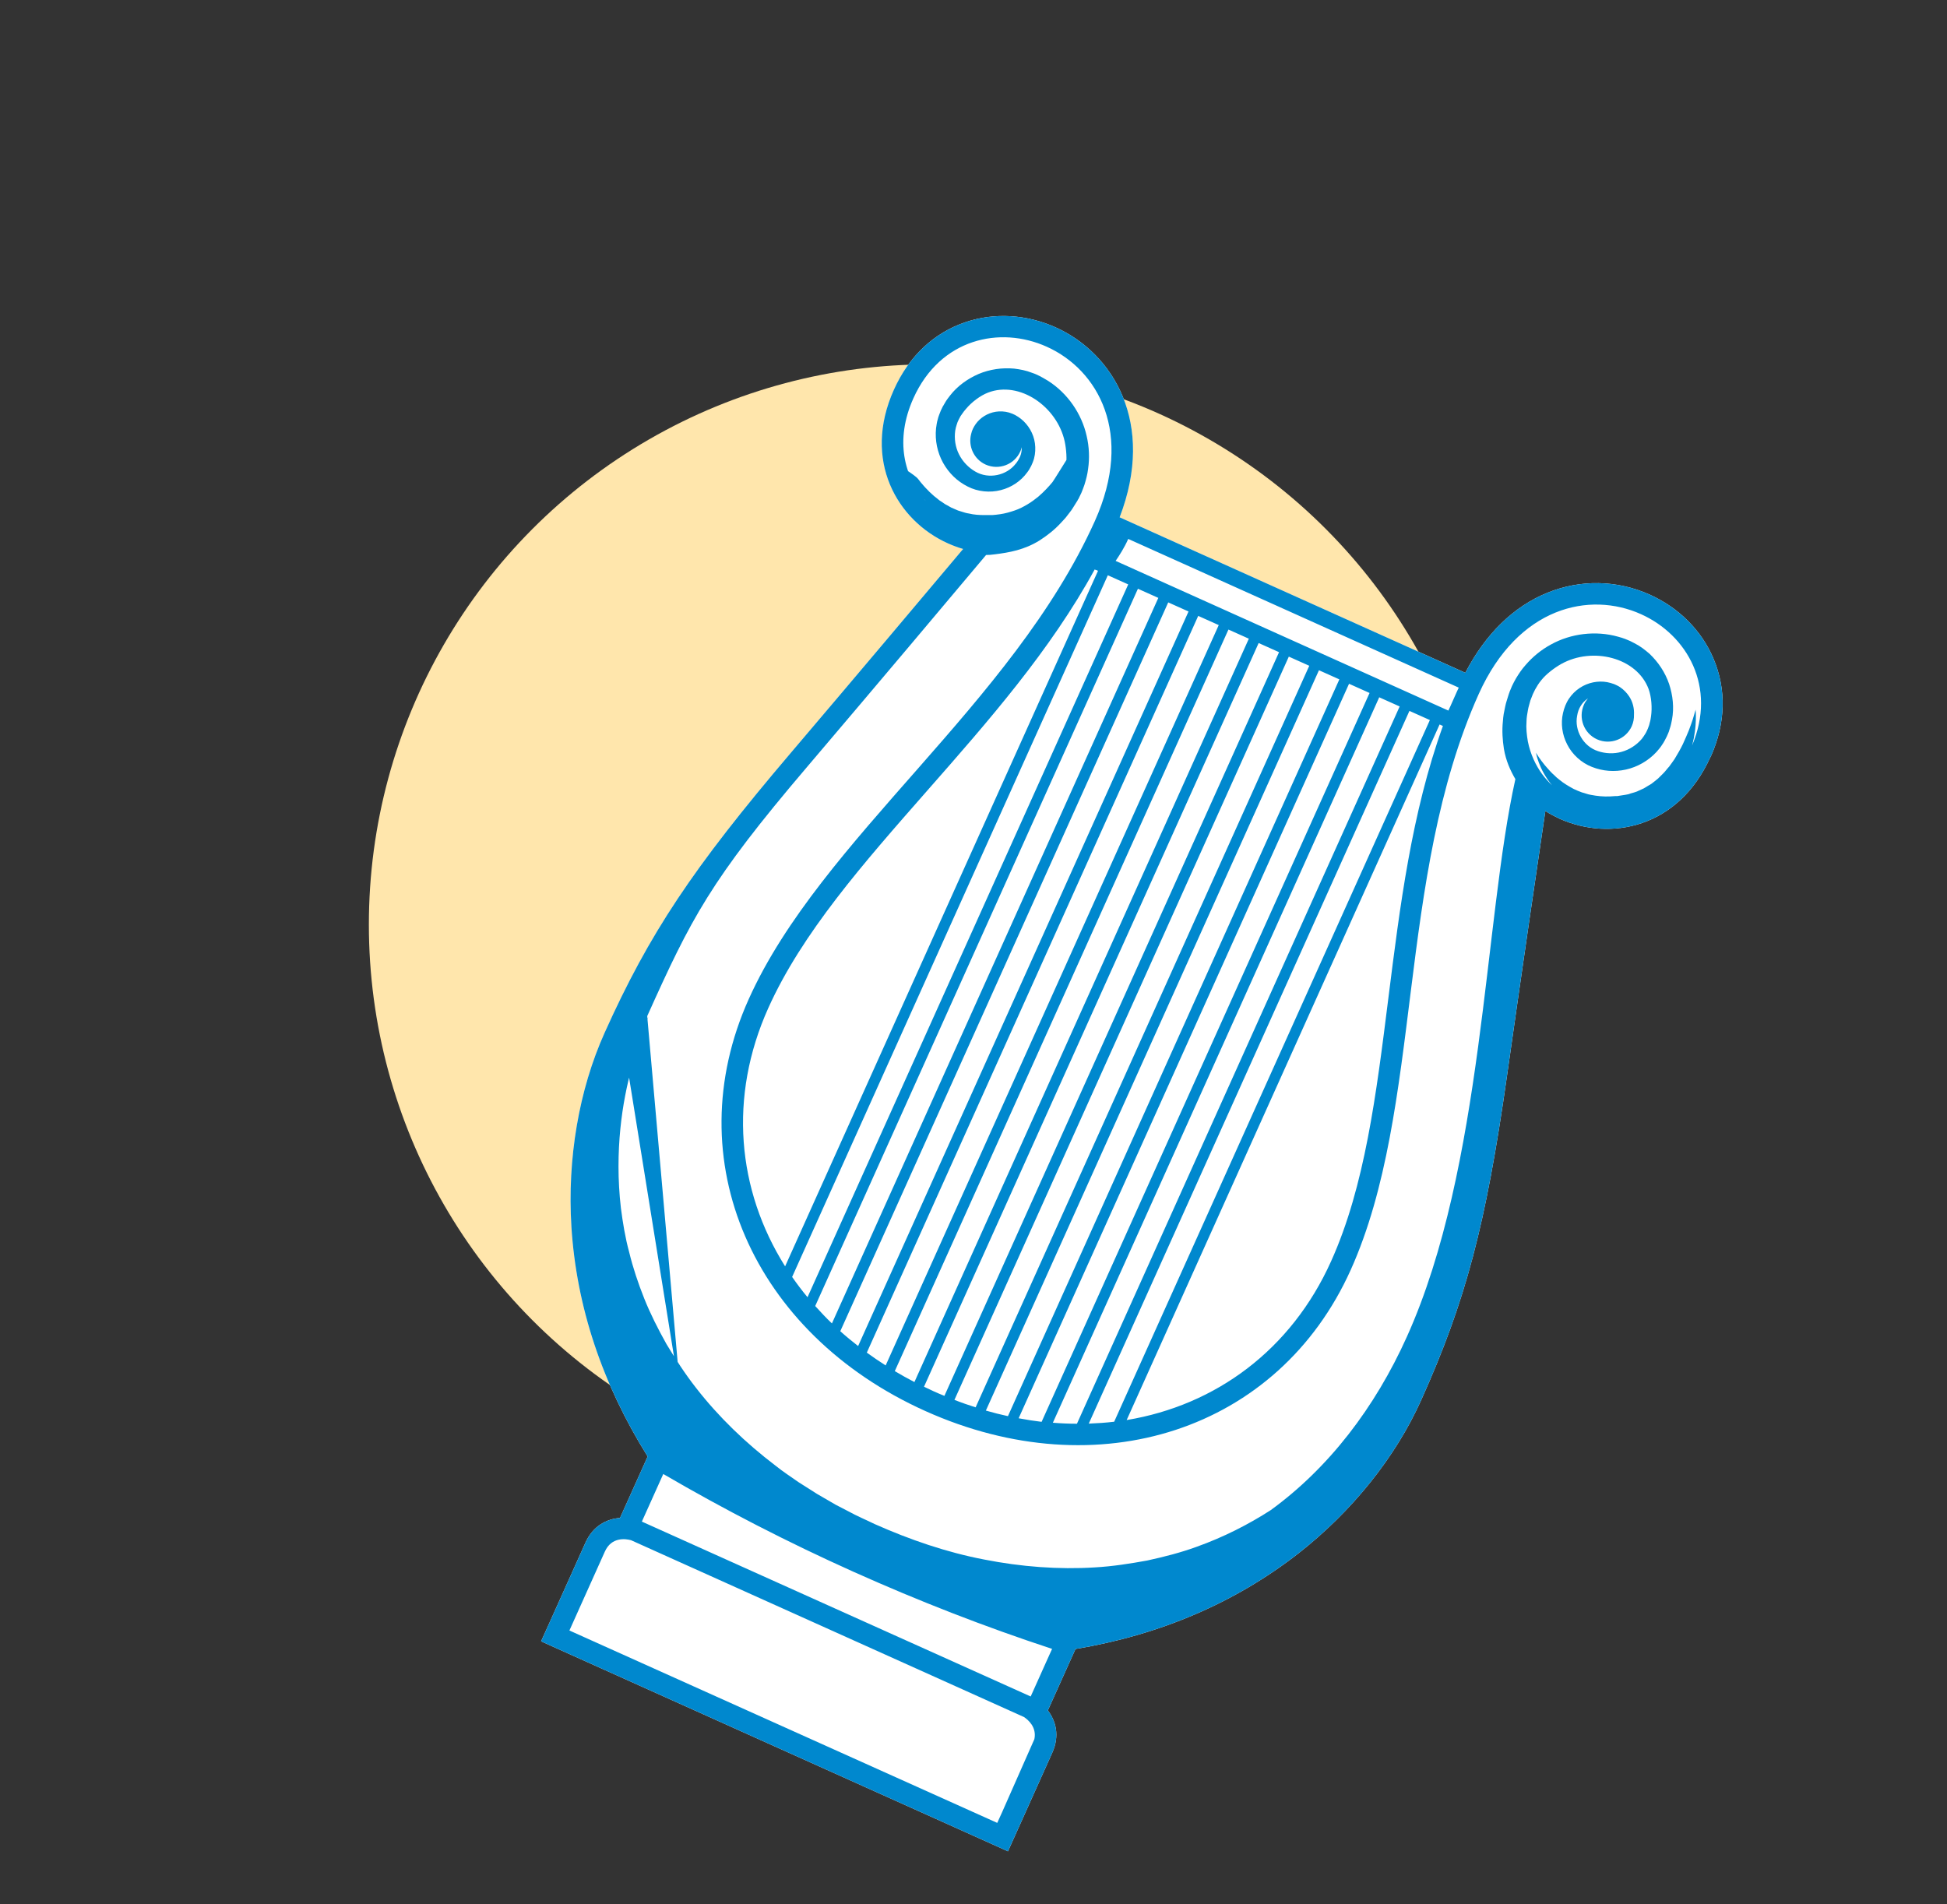 <?xml version="1.0" encoding="UTF-8"?>
<svg id="Layer_1" xmlns="http://www.w3.org/2000/svg" viewBox="0 0 174.66 170.85">
  <rect x="0" y="0" width="174.66" height="170.85" fill="#333333" stroke="none"/>
  <defs>
    <style>
      .cls-1 {
        fill: #fff;
      }

      .cls-2 {
        fill: #ffe6ac;
      }

      .cls-3 {
        fill: #0088ce;
      }
    </style>
  </defs>
  <circle class="cls-2" cx="83.35" cy="82.95" r="50.26"/>
  <g>
    <path class="cls-1" d="M153.45,67.92c1.36-3.01,1.44-6.07.25-8.86-1.07-2.51-3.1-4.54-5.7-5.71-2.94-1.32-6.21-1.38-9.19-.17-3.03,1.23-5.56,3.7-7.36,7.18l-31.01-13.95c3.25-8.45-.58-14.72-5.74-17.04h0c-2.61-1.17-5.47-1.34-8.05-.48-2.87.96-5.1,3.05-6.46,6.07-2.85,6.34.28,11.74,4.85,13.79.45.2.9.37,1.36.5-3.34,3.97-9.58,11.38-15.49,18.33-8.77,10.31-12.67,16.17-16.67,25.07-2.31,5.13-3.36,11.31-2.98,17.41.45,7.15,2.75,14.07,6.84,20.61l-2.48,5.51c-1.17.09-2.42.69-3.11,2.24l-3.18,7.08-.79,1.75,1.75.79,19.19,8.63,19.19,8.63,1.75.79.79-1.75,3.18-7.08c.7-1.55.32-2.87-.39-3.81l2.48-5.51c7.6-1.27,14.31-4.15,19.96-8.55,4.82-3.76,8.75-8.65,11.05-13.78,4-8.9,5.8-15.7,7.7-29.1,1.28-9.03,2.68-18.62,3.44-23.75.4.26.83.48,1.27.69,4.57,2.05,10.68.82,13.53-5.52Z"/>
    <path class="cls-3" d="M153.45,67.92c1.36-3.01,1.44-6.07.25-8.86-1.07-2.51-3.1-4.54-5.7-5.71-2.94-1.32-6.21-1.38-9.19-.17-3.03,1.23-5.56,3.7-7.36,7.18l-31.01-13.95c3.25-8.45-.58-14.72-5.74-17.04h0c-2.61-1.17-5.47-1.34-8.05-.48-2.87.96-5.1,3.05-6.46,6.07-2.85,6.34.28,11.74,4.85,13.79.45.2.9.37,1.36.5-3.34,3.97-9.58,11.38-15.49,18.33-8.77,10.31-12.67,16.17-16.67,25.07-2.31,5.13-3.36,11.31-2.98,17.41.45,7.15,2.75,14.07,6.84,20.61l-2.48,5.51c-1.17.09-2.42.69-3.11,2.24l-3.18,7.08-.79,1.75,1.75.79,19.19,8.63,19.19,8.63,1.75.79.79-1.75,3.18-7.08c.7-1.55.32-2.87-.39-3.81l2.48-5.51c7.6-1.27,14.31-4.15,19.96-8.55,4.82-3.76,8.75-8.65,11.05-13.78,4-8.9,5.8-15.7,7.7-29.1,1.28-9.03,2.68-18.62,3.44-23.75.4.26.83.48,1.27.69,4.57,2.05,10.68.82,13.53-5.52ZM89.91,162.55l-.45.99-19.19-8.63-19.19-8.63s2.43-5.4,3.18-7.08c.6-1.34,1.87-1.15,2.35-1.02l35.24,15.86c.37.24,1.17.91.94,1.99M91.88,158.17c-.32.7-.67,1.49-1.01,2.24M61.09,125.6,58.06,91.16c3.94-8.76,5.65-12.15,14.32-22.33,6.32-7.43,12.95-15.31,16.08-19.04.21,0,.46-.01.79-.06,1.29-.16,2.65-.4,4-1.24.67-.43,1.33-.94,1.91-1.57.14-.16.3-.31.44-.48.13-.17.27-.35.4-.52.14-.17.25-.36.37-.55l.18-.29.09-.14.04-.07v-.02s.05-.07.05-.07l.02-.03c.09-.18.17-.36.26-.54.09-.2.18-.47.27-.71.15-.48.27-.94.33-1.43.14-.97.1-1.98-.13-2.96-.44-1.97-1.69-3.82-3.47-4.95l-.34-.2-.17-.1h-.02s-.07-.05-.07-.05l-.04-.02-.08-.04-.31-.15c-.09-.05-.26-.1-.39-.15-.56-.22-1.06-.31-1.61-.38-1.08-.1-2.19.06-3.19.48-.99.43-1.9,1.08-2.56,1.93-.16.21-.33.42-.46.66l-.1.17-.05.09-.03.04-.04.08-.15.31c-.09.23-.23.56-.28.8-.08.26-.11.53-.15.8-.11,1.08.12,2.17.63,3.09.52.93,1.27,1.66,2.21,2.13.9.47,2.01.57,2.97.32.96-.24,1.81-.82,2.36-1.58.15-.19.25-.37.37-.6.07-.14.19-.43.25-.65.12-.45.14-.92.08-1.37-.12-.89-.61-1.68-1.25-2.19-.17-.14-.31-.22-.53-.35-.08-.04-.14-.07-.24-.11-.1-.04-.22-.08-.31-.11-.39-.11-.8-.13-1.18-.07-.76.12-1.41.55-1.8,1.1-.19.27-.34.56-.41.89-.29,1.09.24,2.27,1.3,2.75,1.19.53,2.58,0,3.11-1.18.06-.12.09-.25.13-.38,0,.22-.02.45-.09.67-.05.15-.08.23-.19.43-.07.11-.16.27-.27.39-.8,1.03-2.4,1.42-3.63.69-.59-.34-1.13-.89-1.45-1.54-.33-.65-.44-1.4-.34-2.12.03-.18.07-.36.13-.53.05-.19.1-.29.19-.48l.16-.3.14-.2c.1-.16.23-.31.35-.45.49-.59,1.27-1.19,1.98-1.46,2.81-1.08,6.18,1.24,6.87,4.38.15.7.22,1.64.1,2.31-.05.33-.16.67-.26.96-.06.14-.1.26-.17.42-.09.18-.18.36-.27.53-.08.13-.17.25-.25.37-.09.14-.18.28-.29.4-.1.13-.21.25-.31.38-.1.12-.22.23-.33.34-.22.23-.46.44-.71.62.27-.26,2.17-.76,2.37-1.02.25-.33.44-.65.59-.95.16-.29.26-.56.34-.78.08-.22.13-.4.16-.52.03-.12.05-.19.05-.19,0,0-.74-1.37-.82-1.27-.07.1-1.16,1.88-1.3,2.06-.29.35-.72.83-1.28,1.31-.29.23-.6.47-.96.68-.35.21-.73.41-1.15.55-.41.14-.86.27-1.29.33-.2.04-.53.06-.71.08h-.71c-.47,0-.94-.03-1.39-.14-.23-.03-.44-.1-.66-.17l-.32-.1c-.1-.04-.2-.09-.3-.13-.1-.04-.2-.09-.3-.13-.09-.05-.19-.1-.28-.16-.09-.05-.19-.1-.28-.15-.09-.06-.17-.12-.26-.18-.09-.06-.17-.11-.26-.17-.08-.06-.16-.13-.23-.19-.16-.12-.31-.24-.44-.37-.14-.12-.27-.25-.38-.37-.12-.12-.24-.24-.34-.36-.2-.23-.38-.44-.51-.62-.27-.36-1.91-1.34-1.91-1.34,0,0,.03.27.17.72.07.22.16.5.31.79.14.3,1.81,1.39,2.05,1.72.02.03.05.06.07.09-1.95-2.17-2.8-5.46-1.11-9.22,2.41-5.36,7.77-6.52,11.97-4.62,4.6,2.07,7.83,7.79,4.31,15.63-7.42,16.49-24.55,28.44-31.05,42.89-6.5,14.45.37,30,15.84,36.96,15.47,6.96,31.66,1.78,38.16-12.66,6.5-14.45,4.07-35.19,11.49-51.68,3.53-7.84,9.95-9.22,14.55-7.15,4.14,1.86,6.81,6.52,4.58,11.79.12-.44.2-.85.25-1.22.06-.41.08-.77.09-1.07.02-.6-.02-.93-.02-.93,0,0-.09.33-.26.88-.09.28-.21.61-.35.98-.15.37-.33.78-.53,1.22-.21.44-.47.89-.75,1.35-.16.22-.31.45-.48.67-.19.2-.35.44-.56.64-.21.19-.39.42-.63.59l-.34.27c-.11.09-.25.16-.37.23-.13.07-.24.16-.38.23l-.4.18c-.27.15-.54.2-.8.28-.23.11-.62.13-.93.19l-.25.04h-.03s-.04,0-.04,0h-.11s-.45.03-.45.03c-.6.03-1.18-.03-1.74-.14-.28-.04-.54-.16-.8-.22-.26-.09-.5-.2-.74-.31-.46-.25-.9-.51-1.26-.81-.09-.07-.18-.15-.27-.22-.08-.08-.16-.15-.24-.23-.17-.14-.31-.3-.44-.44-.27-.29-.49-.56-.66-.79-.17-.23-.3-.42-.38-.55-.08-.13-.13-.21-.13-.21,0,0,.05.34.26.9.11.28.25.62.46.98.19.33.42.69.72,1.04-.31-.29-.62-.63-.91-1.03-.55-.76-1.03-1.75-1.26-2.9-.1-.58-.17-1.19-.12-1.82.01-.16.01-.32.04-.48.03-.16.05-.32.08-.48.02-.16.07-.32.11-.48.04-.14.08-.29.12-.43.07-.18.14-.37.22-.56.07-.16.14-.27.2-.41.15-.27.33-.57.55-.83.42-.54,1.17-1.11,1.79-1.46,2.81-1.57,6.78-.59,7.84,2.24.26.71.33,1.69.22,2.45-.03.19-.05.38-.11.56l-.06.24-.12.32c-.09.19-.12.29-.23.46-.09.16-.2.3-.31.45-.47.55-1.11.97-1.81,1.16-.69.2-1.47.16-2.11-.06-1.35-.43-2.13-1.89-1.88-3.17.02-.15.07-.33.11-.45.08-.21.12-.29.2-.42.15-.26.36-.48.6-.65.02-.01.04-.02.06-.04-.14.17-.27.35-.36.56-.53,1.19,0,2.58,1.18,3.11s2.58,0,3.11-1.18c.15-.34.21-.69.2-1.04.03-.54-.1-1.13-.43-1.63-.21-.32-.49-.61-.83-.84-.08-.06-.19-.11-.29-.16-.09-.05-.16-.07-.24-.11-.24-.08-.4-.13-.61-.17-.81-.15-1.72.02-2.47.52-.38.25-.71.58-.97.97-.13.19-.26.46-.32.61-.09.24-.16.44-.21.68-.21.91-.08,1.93.38,2.81.44.88,1.26,1.64,2.21,2.01.98.39,2.03.47,3.06.24,1.03-.23,2-.78,2.74-1.58.18-.21.36-.41.5-.64.15-.2.31-.52.42-.74l.14-.32.03-.08.02-.05.03-.1.06-.19c.09-.25.14-.52.19-.78.2-1.06.08-2.17-.26-3.2-.35-1.03-.97-1.96-1.76-2.71-.42-.36-.82-.68-1.36-.95-.12-.06-.28-.15-.37-.19l-.31-.13-.08-.03-.04-.02-.07-.03h-.02s-.19-.07-.19-.07l-.38-.11c-2.02-.57-4.24-.28-6,.69-.89.48-1.67,1.12-2.31,1.87-.33.37-.59.76-.85,1.19-.12.22-.26.47-.35.67-.08.19-.15.37-.23.55v.03s-.04.08-.04.08v.02s-.03.08-.03.08l-.05.16-.1.32c-.07.21-.13.43-.17.64-.04.22-.08.43-.13.65-.04.21-.05.43-.07.64-.09.85-.03,1.69.09,2.47.18,1.06.57,1.93,1.03,2.72-2.82,12.66-2.86,34.77-9.73,50.02-2.86,6.36-7.01,11.78-12.23,15.57-1.96,1.26-4.19,2.41-6.66,3.29-1.4.51-2.88.89-4.4,1.22-1.53.28-3.11.53-4.72.62-3.23.2-6.59-.05-9.93-.71-3.34-.64-6.64-1.77-9.81-3.18-.75-.37-1.62-.73-2.35-1.14l-1.14-.59-1.12-.65c-.38-.21-.74-.43-1.1-.67l-1.09-.69c-.7-.49-1.42-.96-2.08-1.49-2.71-2.06-5.13-4.4-7.12-6.96-1-1.27-1.86-2.61-2.67-3.95-.76-1.36-1.45-2.72-2-4.1-.55-1.38-1.01-2.76-1.34-4.12-.37-1.35-.58-2.69-.75-3.98-.3-2.59-.26-5-.05-7.12.21-2.12.6-3.95,1-5.44.1-.37.2-.72.29-1.05.1-.33.2-.63.29-.92.18-.57.34-1.06.49-1.44.29-.78.44-1.19.44-1.19,0,0-.19.4-.54,1.15-.19.37-.38.84-.61,1.4-.11.28-.24.58-.37.9-.11.33-.23.67-.36,1.04M102.08,52.82l1.83.82-29.28,65.09c-.53-.5-1.02-1.03-1.5-1.56l28.95-64.35ZM72.44,116.38c-.49-.59-.95-1.2-1.38-1.82l28.32-62.95,1.83.82-28.77,63.95ZM104.79,54.04l1.83.82-29.64,65.9c-.55-.43-1.09-.87-1.6-1.33l29.42-65.39ZM107.5,55.26l1.83.82-29.88,66.42c-.58-.37-1.14-.75-1.69-1.15l29.73-66.1ZM110.2,56.48l1.83.82-30,66.69c-.6-.31-1.19-.64-1.76-.98l29.93-66.53ZM112.91,57.69l1.83.82-30.02,66.72c-.31-.13-.62-.25-.92-.39s-.61-.29-.91-.43l30.02-66.72ZM115.62,58.91l1.83.82-29.93,66.53c-.63-.2-1.27-.42-1.9-.67l30-66.69ZM118.32,60.13l1.83.82-29.73,66.1c-.66-.14-1.32-.31-1.98-.5l29.88-66.42ZM121.03,61.35l1.83.82-29.42,65.39c-.68-.08-1.37-.19-2.06-.32l29.64-65.9ZM123.73,62.56l1.83.82-28.95,64.35c-.72,0-1.44-.03-2.16-.09l29.28-65.09ZM126.44,63.78l1.83.82-28.32,62.95c-.75.09-1.51.14-2.28.17l28.77-63.95ZM129.15,65l.18.08.11.05c-2.81,7.8-3.86,16.21-4.89,24.39-1.09,8.69-2.11,16.91-5.14,23.63-3.58,7.97-10.36,12.93-18.34,14.25l28.07-62.4ZM98.32,51.13l.18.08-28.07,62.4c-4.31-6.85-5.09-15.21-1.51-23.17,3.02-6.72,8.49-12.94,14.27-19.52,5.44-6.19,11.04-12.56,15.01-19.83l.11.05ZM130.11,63.36l-.18.39-29.85-13.43c.33-.48.8-1.21,1.13-1.97l29.65,13.34-.18.39M95.71,147.36h0s0,0,0,0ZM59.1,130.89h0s0,0,0,0ZM92.86,151.31l-.4.89-34.88-15.69,1.92-4.27c5.52,3.22,11.22,6.15,17.06,8.77s11.77,4.93,17.82,6.92l-.56,1.24"/>
  </g>
</svg>